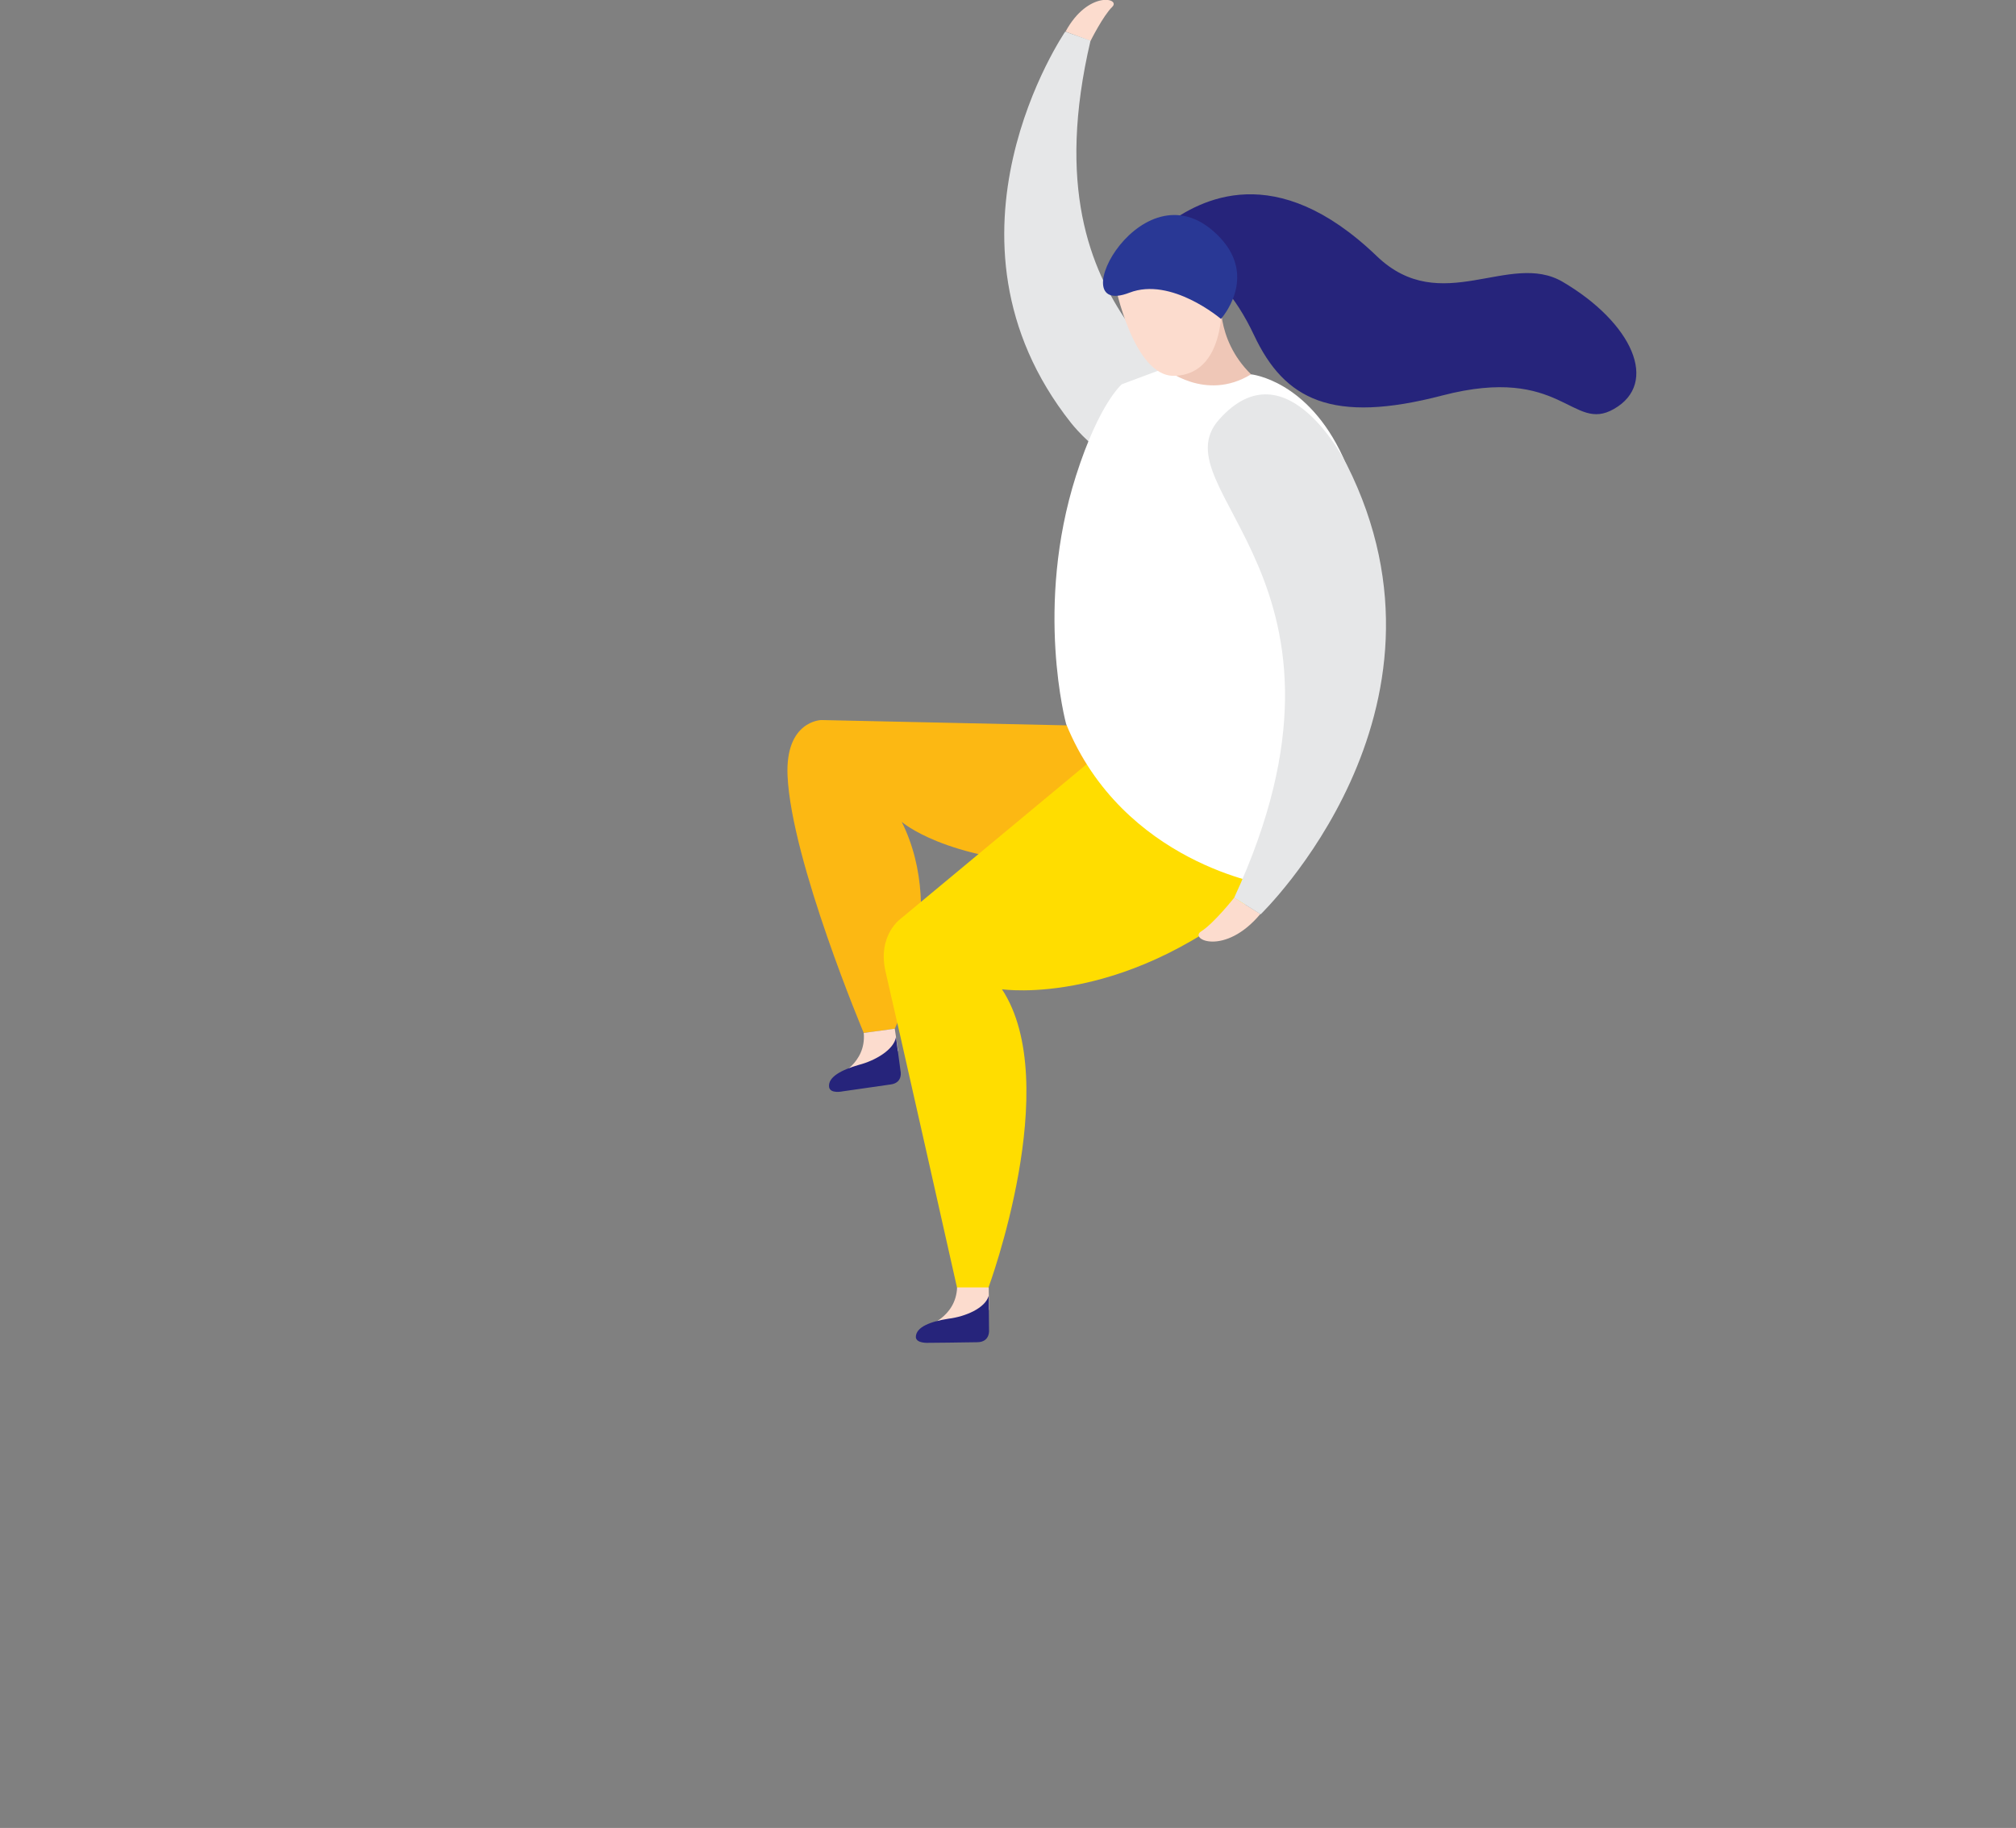 <?xml version="1.0" encoding="utf-8"?>
<!-- Generator: Adobe Illustrator 23.0.0, SVG Export Plug-In . SVG Version: 6.00 Build 0)  -->
<svg version="1.1" id="레이어_1" xmlns="http://www.w3.org/2000/svg" xmlns:xlink="http://www.w3.org/1999/xlink" x="0px"
	 y="0px" width="669.4px" height="607px" viewBox="0 0 669.4 607" style="enable-background:new 0 0 669.4 607;"
	 xml:space="preserve">
<rect x="0" y="0" width="669.4" height="607" fill="#808080" stroke="none"/>
<style type="text/css">
	.st0{fill:#EFC7B7;}
	.st1{fill:#FCB813;}
	.st2{fill:#FFDD00;}
	.st3{fill:#FCDCCE;}
	.st4{fill:#26247B;}
	.st5{fill:#E6E7E8;}
	.st6{fill:#FFFFFF;}
	.st7{fill:#293895;}
</style>
<g>
	<path class="st0" d="M405.5,97.7c0,0-2.3,14.6,9.9,26.6l-14,14.7l-16.1-14.1l1-3.3l6.4-16.3L405.5,97.7z"/>
	<path class="st1" d="M355.8,240.9l-83.1-1.8c0,0-12,0.2-11.2,18.5c1.3,28.4,25.3,85.4,25.3,85.4l10.3-1.4c0,0,18-37.3,2.3-68.7
		c0,0,14.3,12.7,52.5,14.1l21.8-30.8L355.8,240.9z"/>
	<path class="st2" d="M363.9,251.2l-64.5,53.6c0,0-8.3,5.5-5.3,18.1c2.8,11.8,23.7,104.8,23.7,104.8l10.4-0.1
		c0,0,25.1-67.8,4.5-99.1c0,0,42.3,6.4,88.3-34.6L363.9,251.2z"/>
	<g>
		<path class="st3" d="M328.3,427.5l0.1,7.4l-8.9,9.3l-12.1-3.7c0,0,10-2.9,10.4-13L328.3,427.5z"/>
		<path class="st4" d="M328.3,430.3l0.1,11.2c0,0,0.5,4.1-3.8,4.2c-4.2,0.1-16.2,0.2-16.2,0.2s-4.2,0.3-4.3-1.9
			c0-3.4,5-5.2,10.8-6.1C320.6,437.2,327.1,434.4,328.3,430.3z"/>
	</g>
	<g>
		<path class="st3" d="M297.1,341.6l1.1,7.3l-7.7,10.4l-12.4-2.1c0,0,9.6-4.1,8.7-14.2L297.1,341.6z"/>
		<path class="st4" d="M297.5,344.4l1.5,11.1c0,0,1,4-3.2,4.6s-16,2.3-16,2.3s-4.1,0.9-4.5-1.4c-0.5-3.4,4.3-5.8,9.9-7.4
			C290.6,352.2,296.8,348.6,297.5,344.4z"/>
	</g>
	<g>
		<path class="st3" d="M362.1,13.6c0,0,4.2-8.4,7.2-11.3s-8-5.6-15.5,8.2L362.1,13.6z"/>
		<path class="st5" d="M353.7,10.5c0,0-46.8,68.3,1.9,129.9c0,0,23.7,30.4,38.1,5.3c13.4-23.2-54.3-35.5-31.6-132.2L353.7,10.5z"/>
	</g>
	<path class="st6" d="M354,240.4c0,0-10.6-38.9,3.3-82.5c7.7-24.1,15.2-30.3,15.2-30.3l14.2-5.3c0,0,13.5,11.3,28.7,2
		c0,0,18.8,1.8,30.6,27.6c18.6,40.9-24.9,142-24.9,142S372.9,286.8,354,240.4z"/>
	<path class="st3" d="M405.4,87.3l0.1,8.3c0,0,3.3,28.7-15.6,29.2c-13.6,0.3-19.7-30.5-19.7-30.5L405.4,87.3z"/>
	<path class="st4" d="M386.1,82.2c0,0,17.5,1.9,30.3,29.1c10.1,21.5,25.9,29.6,62.6,20c39.7-10.3,43,12.5,56.9,4.5
		c15.1-8.6,6.1-28.6-17-42.2c-17.7-10.4-40.4,11.9-61.7-8.5c-33.8-32.5-58.6-18.8-69.8-10.6L386.1,82.2z"/>
	<path class="st7" d="M375,97.2c13.9-5.4,30.4,8.7,30.4,8.7s12.3-13.5-0.2-26.9C380,52,351.5,106.3,375,97.2z"/>
	<g>
		<path class="st3" d="M409.8,298.1c0,0-6.8,8.6-11,11.2c-4.1,2.6,7.9,8.3,19.7-5.8L409.8,298.1z"/>
		<path class="st5" d="M418.6,303.6c0,0,69.8-67.3,28.6-149.3c0,0-19.9-40.3-42.4-15c-20.8,23.4,53.8,53.3,5,158.8L418.6,303.6z"/>
	</g>
</g>
</svg>
